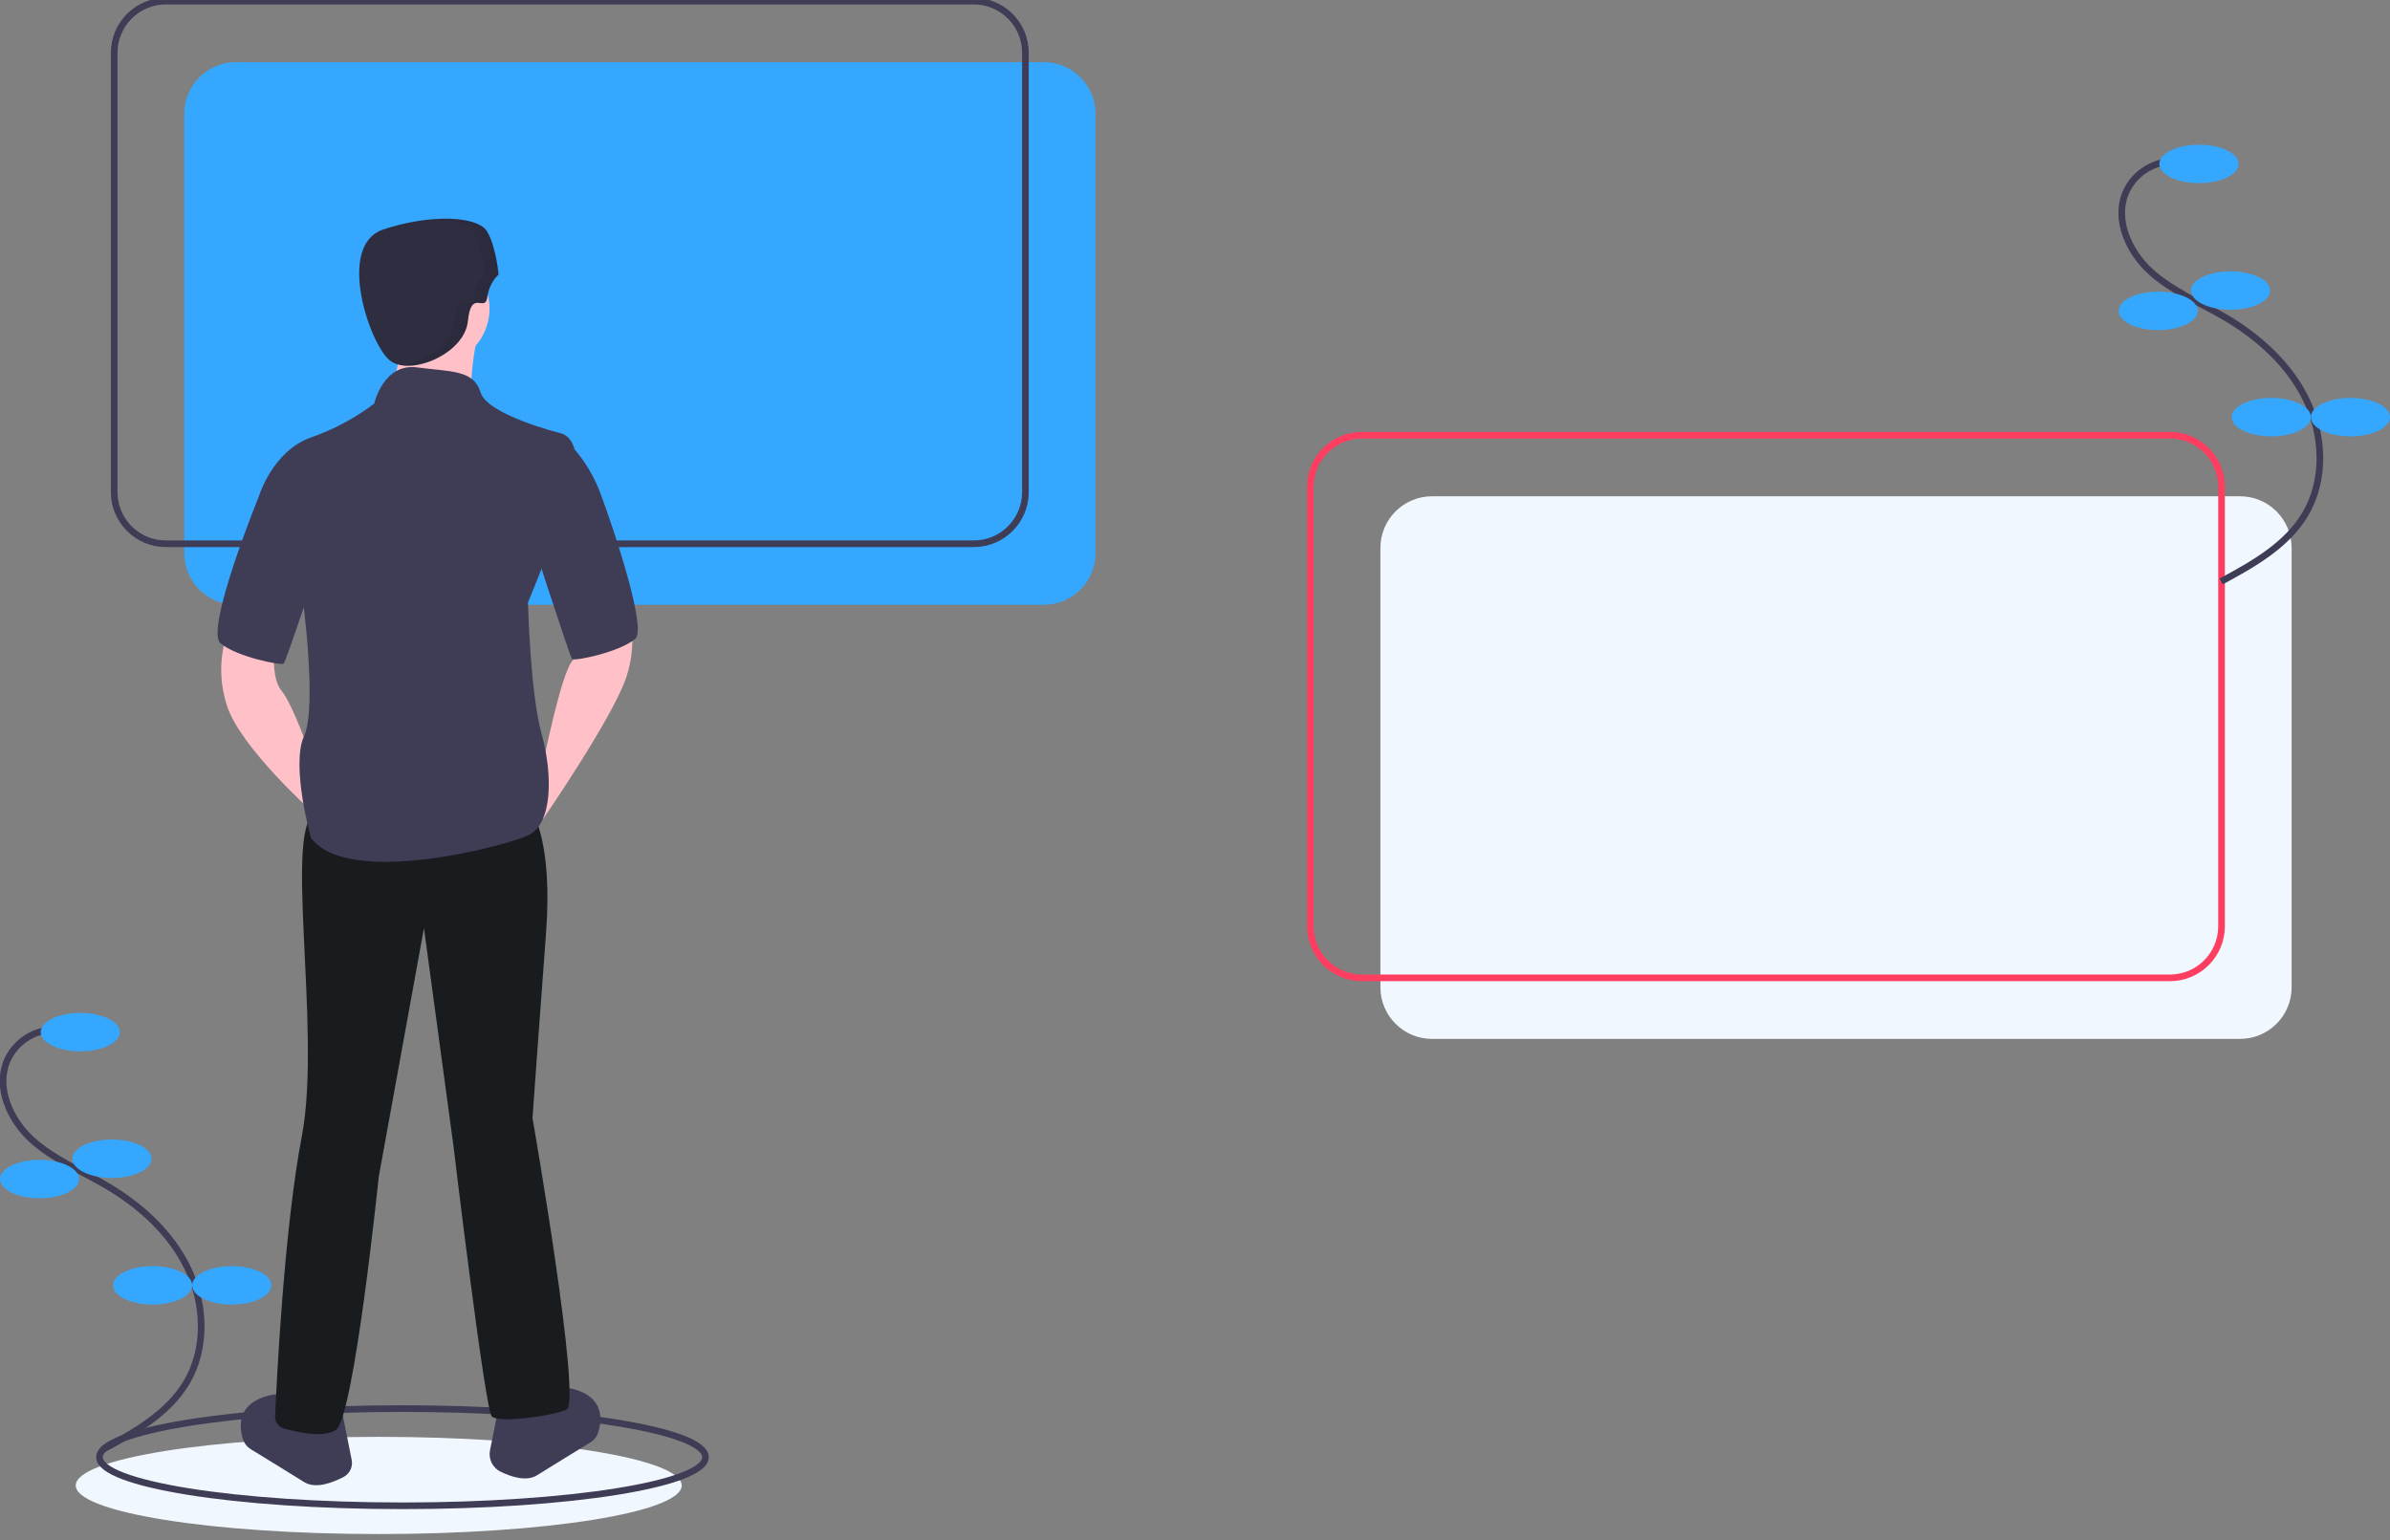<svg width="360" height="232" viewBox="0 0 360 232" fill="none" xmlns="http://www.w3.org/2000/svg">
<rect x="0" y="0" width="360" height="232" fill="#808080" stroke="none"/>
<g clip-path="url(#clip0)">
<path d="M57.048 231.088C82.254 231.088 102.687 227.81 102.687 223.765C102.687 219.721 82.254 216.443 57.048 216.443C31.843 216.443 11.41 219.721 11.41 223.765C11.41 227.81 31.843 231.088 57.048 231.088Z" fill="#F0F7FF"/>
<path d="M60.624 226.831C85.83 226.831 106.263 223.552 106.263 219.508C106.263 215.464 85.83 212.185 60.624 212.185C35.419 212.185 14.986 215.464 14.986 219.508C14.986 223.552 35.419 226.831 60.624 226.831Z" stroke="#3F3D56" stroke-miterlimit="10"/>
<path d="M157.235 9.366H35.537C31.241 9.366 27.758 12.849 27.758 17.145V83.328C27.758 87.624 31.241 91.107 35.537 91.107H157.235C161.531 91.107 165.014 87.624 165.014 83.328V17.145C165.014 12.849 161.531 9.366 157.235 9.366Z" fill="#35A7FF"/>
<path d="M337.406 74.759H215.707C211.411 74.759 207.928 78.242 207.928 82.538V148.72C207.928 153.017 211.411 156.5 215.707 156.5H337.406C341.702 156.5 345.185 153.017 345.185 148.72V82.538C345.185 78.242 341.702 74.759 337.406 74.759Z" fill="#F0F7FF"/>
<path d="M146.677 0.17H24.979C20.683 0.17 17.2 3.653 17.2 7.949V74.132C17.2 78.428 20.683 81.911 24.979 81.911H146.677C150.973 81.911 154.456 78.428 154.456 74.132V7.949C154.456 3.653 150.973 0.17 146.677 0.17Z" stroke="#3F3D56" stroke-miterlimit="10"/>
<path d="M326.847 65.563H205.149C200.853 65.563 197.37 69.046 197.37 73.342V139.525C197.37 143.821 200.853 147.304 205.149 147.304H326.847C331.143 147.304 334.626 143.821 334.626 139.525V73.342C334.626 69.046 331.143 65.563 326.847 65.563Z" stroke="#FD3E60" stroke-miterlimit="10"/>
<path d="M326.922 24.337C325.471 24.419 324.07 24.904 322.879 25.738C321.687 26.571 320.751 27.719 320.175 29.055C318.488 33.133 320.661 37.923 323.922 40.897C327.183 43.871 331.371 45.571 335.177 47.805C340.289 50.806 344.883 54.972 347.441 60.319C349.999 65.667 350.271 72.291 347.264 77.4C344.473 82.142 339.399 84.98 334.56 87.597" stroke="#3F3D56" stroke-miterlimit="10"/>
<path d="M331.221 27.587C334.512 27.587 337.181 26.291 337.181 24.692C337.181 23.094 334.512 21.797 331.221 21.797C327.929 21.797 325.26 23.094 325.26 24.692C325.26 26.291 327.929 27.587 331.221 27.587Z" fill="#35A7FF"/>
<path d="M335.989 46.66C339.28 46.66 341.949 45.364 341.949 43.765C341.949 42.166 339.28 40.87 335.989 40.87C332.697 40.87 330.028 42.166 330.028 43.765C330.028 45.364 332.697 46.66 335.989 46.66Z" fill="#35A7FF"/>
<path d="M325.09 49.726C328.382 49.726 331.05 48.429 331.05 46.831C331.05 45.232 328.382 43.936 325.09 43.936C321.798 43.936 319.13 45.232 319.13 46.831C319.13 48.429 321.798 49.726 325.09 49.726Z" fill="#35A7FF"/>
<path d="M342.119 65.733C345.411 65.733 348.079 64.437 348.079 62.838C348.079 61.239 345.411 59.943 342.119 59.943C338.827 59.943 336.159 61.239 336.159 62.838C336.159 64.437 338.827 65.733 342.119 65.733Z" fill="#35A7FF"/>
<path d="M354.04 65.733C357.331 65.733 360 64.437 360 62.838C360 61.239 357.331 59.943 354.04 59.943C350.748 59.943 348.079 61.239 348.079 62.838C348.079 64.437 350.748 65.733 354.04 65.733Z" fill="#35A7FF"/>
<path d="M7.793 155.123C6.341 155.205 4.941 155.689 3.749 156.523C2.558 157.356 1.622 158.505 1.046 159.84C-0.641 163.918 1.531 168.709 4.792 171.682C8.053 174.656 12.242 176.356 16.048 178.59C21.16 181.591 25.754 185.757 28.311 191.105C30.869 196.452 31.141 203.076 28.135 208.185C25.344 212.927 20.27 215.765 15.43 218.382" stroke="#3F3D56" stroke-miterlimit="10"/>
<path d="M12.091 158.373C15.383 158.373 18.051 157.077 18.051 155.478C18.051 153.879 15.383 152.583 12.091 152.583C8.799 152.583 6.131 153.879 6.131 155.478C6.131 157.077 8.799 158.373 12.091 158.373Z" fill="#35A7FF"/>
<path d="M16.859 177.446C20.151 177.446 22.82 176.149 22.82 174.551C22.82 172.952 20.151 171.656 16.859 171.656C13.567 171.656 10.899 172.952 10.899 174.551C10.899 176.149 13.567 177.446 16.859 177.446Z" fill="#35A7FF"/>
<path d="M5.96 180.511C9.252 180.511 11.921 179.215 11.921 177.616C11.921 176.017 9.252 174.721 5.96 174.721C2.668 174.721 0 176.017 0 177.616C0 179.215 2.668 180.511 5.96 180.511Z" fill="#35A7FF"/>
<path d="M22.99 196.518C26.281 196.518 28.95 195.222 28.95 193.623C28.95 192.025 26.281 190.729 22.99 190.729C19.698 190.729 17.029 192.025 17.029 193.623C17.029 195.222 19.698 196.518 22.99 196.518Z" fill="#35A7FF"/>
<path d="M34.91 196.518C38.202 196.518 40.87 195.222 40.87 193.623C40.87 192.025 38.202 190.729 34.91 190.729C31.619 190.729 28.95 192.025 28.95 193.623C28.95 195.222 31.619 196.518 34.91 196.518Z" fill="#35A7FF"/>
<path d="M87.19 92.469C87.19 92.469 87.871 97.578 86.168 99.622C84.465 101.665 81.741 115.289 81.741 115.289V123.463C81.741 123.463 92.299 108.136 94.342 102.006C96.386 95.875 94.342 91.107 94.342 91.107L87.19 92.469Z" fill="#FFC1C7"/>
<path d="M86.168 67.266L86.312 67.428C88.071 69.406 89.451 71.69 90.385 74.167C92.62 80.104 97.427 94.74 95.705 96.216C93.321 98.259 86.509 99.622 86.168 99.281C85.828 98.94 79.016 77.824 79.016 77.824L86.168 67.266Z" fill="#3F3D56"/>
<path d="M75.1 212.015C75.1 212.015 83.274 213.718 83.614 212.015C83.832 210.956 84.175 209.927 84.636 208.95C84.636 208.95 92.045 209.259 90.11 215.754C89.916 216.394 89.493 216.94 88.921 217.287C87.157 218.367 83.001 220.913 80.889 222.233C79.303 223.225 77.023 222.483 75.395 221.692C74.812 221.406 74.34 220.935 74.052 220.352C73.765 219.769 73.68 219.108 73.808 218.471L75.1 212.015Z" fill="#3F3D56"/>
<path d="M51.599 213.037C51.599 213.037 43.425 214.74 43.084 213.037C42.866 211.978 42.523 210.949 42.062 209.972C42.062 209.972 34.668 210.28 36.582 216.757C36.779 217.409 37.211 217.966 37.793 218.319C39.567 219.404 43.704 221.939 45.809 223.255C47.547 224.341 50.116 223.349 51.749 222.488C52.203 222.251 52.567 221.873 52.789 221.412C53.01 220.951 53.076 220.43 52.977 219.928L51.599 213.037Z" fill="#3F3D56"/>
<path d="M41.381 96.897C41.381 96.897 40.7 102.006 42.403 104.049C44.106 106.093 46.831 113.926 46.831 113.926V122.1C46.831 122.1 36.272 112.564 34.229 106.433C32.185 100.303 34.229 95.534 34.229 95.534L41.381 96.897Z" fill="#FFC1C7"/>
<path d="M65.222 55.005C69.925 55.005 73.737 51.193 73.737 46.49C73.737 41.788 69.925 37.975 65.222 37.975C60.52 37.975 56.708 41.788 56.708 46.49C56.708 51.193 60.52 55.005 65.222 55.005Z" fill="#FFC1C7"/>
<path d="M72.034 49.896C72.034 49.896 69.65 60.795 72.034 62.157C74.418 63.519 57.73 62.157 57.73 62.157C57.73 62.157 61.476 52.961 59.773 49.896C58.07 46.831 72.034 49.896 72.034 49.896Z" fill="#FFC1C7"/>
<path d="M80.208 122.441C80.208 122.441 83.273 126.869 82.252 140.492C81.23 154.115 80.208 168.42 80.208 168.42C80.208 168.42 87.701 211.334 85.317 212.356C82.933 213.378 75.099 214.399 74.078 213.378C73.056 212.356 68.288 172.507 68.288 172.507L63.86 139.811L57.048 177.275C57.048 177.275 53.302 213.718 50.577 215.421C48.629 216.638 44.767 215.767 42.723 215.171C42.339 215.061 42.004 214.825 41.771 214.502C41.538 214.178 41.42 213.785 41.437 213.387C41.687 207.656 42.808 185.039 45.468 171.145C48.534 155.137 42.403 123.122 47.852 122.441C53.302 121.76 80.208 122.441 80.208 122.441Z" fill="#191C1F"/>
<path d="M56.367 60.795C56.367 60.795 57.729 54.664 62.838 55.345C67.947 56.026 71.353 55.686 72.375 59.092C73.396 62.498 84.295 65.222 84.295 65.222C84.295 65.222 87.02 65.563 86.679 69.99C86.339 74.418 79.527 90.766 79.527 90.766C79.527 90.766 79.868 104.39 81.57 110.52C83.273 116.651 83.273 124.144 79.527 125.847C75.78 127.55 52.28 133.68 46.831 126.187C46.831 126.187 43.765 115.289 45.809 110.861C47.852 106.433 45.468 89.063 45.468 89.063L38.997 74.759C38.997 74.759 41.041 67.947 46.831 65.903C50.257 64.71 53.475 62.986 56.367 60.795Z" fill="#3F3D56"/>
<path d="M41.722 71.694L38.997 74.759C38.997 74.759 30.823 94.853 33.207 96.897C35.591 98.94 42.403 100.303 42.744 99.962C43.084 99.622 48.874 82.252 48.874 82.252L41.722 71.694Z" fill="#3F3D56"/>
<path d="M75.099 41.381C75.099 41.381 73.737 42.403 73.397 44.787C73.056 47.171 70.964 43.429 70.478 48.365C69.991 53.302 61.816 56.708 58.751 54.324C55.686 51.939 50.577 36.954 57.73 34.569C64.882 32.185 72.034 32.526 73.397 34.91C74.759 37.294 75.099 41.381 75.099 41.381Z" fill="#2F2E41"/>
<path opacity="0.1" d="M68.434 48.365C68.921 43.429 71.012 47.171 71.353 44.787C71.693 42.403 73.055 41.381 73.055 41.381C73.055 41.381 72.715 37.294 71.353 34.91C70.701 33.77 68.722 33.098 66.053 32.968C69.735 32.799 72.587 33.494 73.396 34.91C74.758 37.294 75.099 41.381 75.099 41.381C75.099 41.381 73.737 42.403 73.396 44.787C73.055 47.171 70.964 43.429 70.477 48.365C70.064 52.55 64.128 55.634 60.462 55.023C63.955 54.543 68.091 51.834 68.434 48.365Z" fill="#191C1F"/>
</g>
<defs>
<clipPath id="clip0">
<rect width="360" height="231.088" fill="white"/>
</clipPath>
</defs>
</svg>
